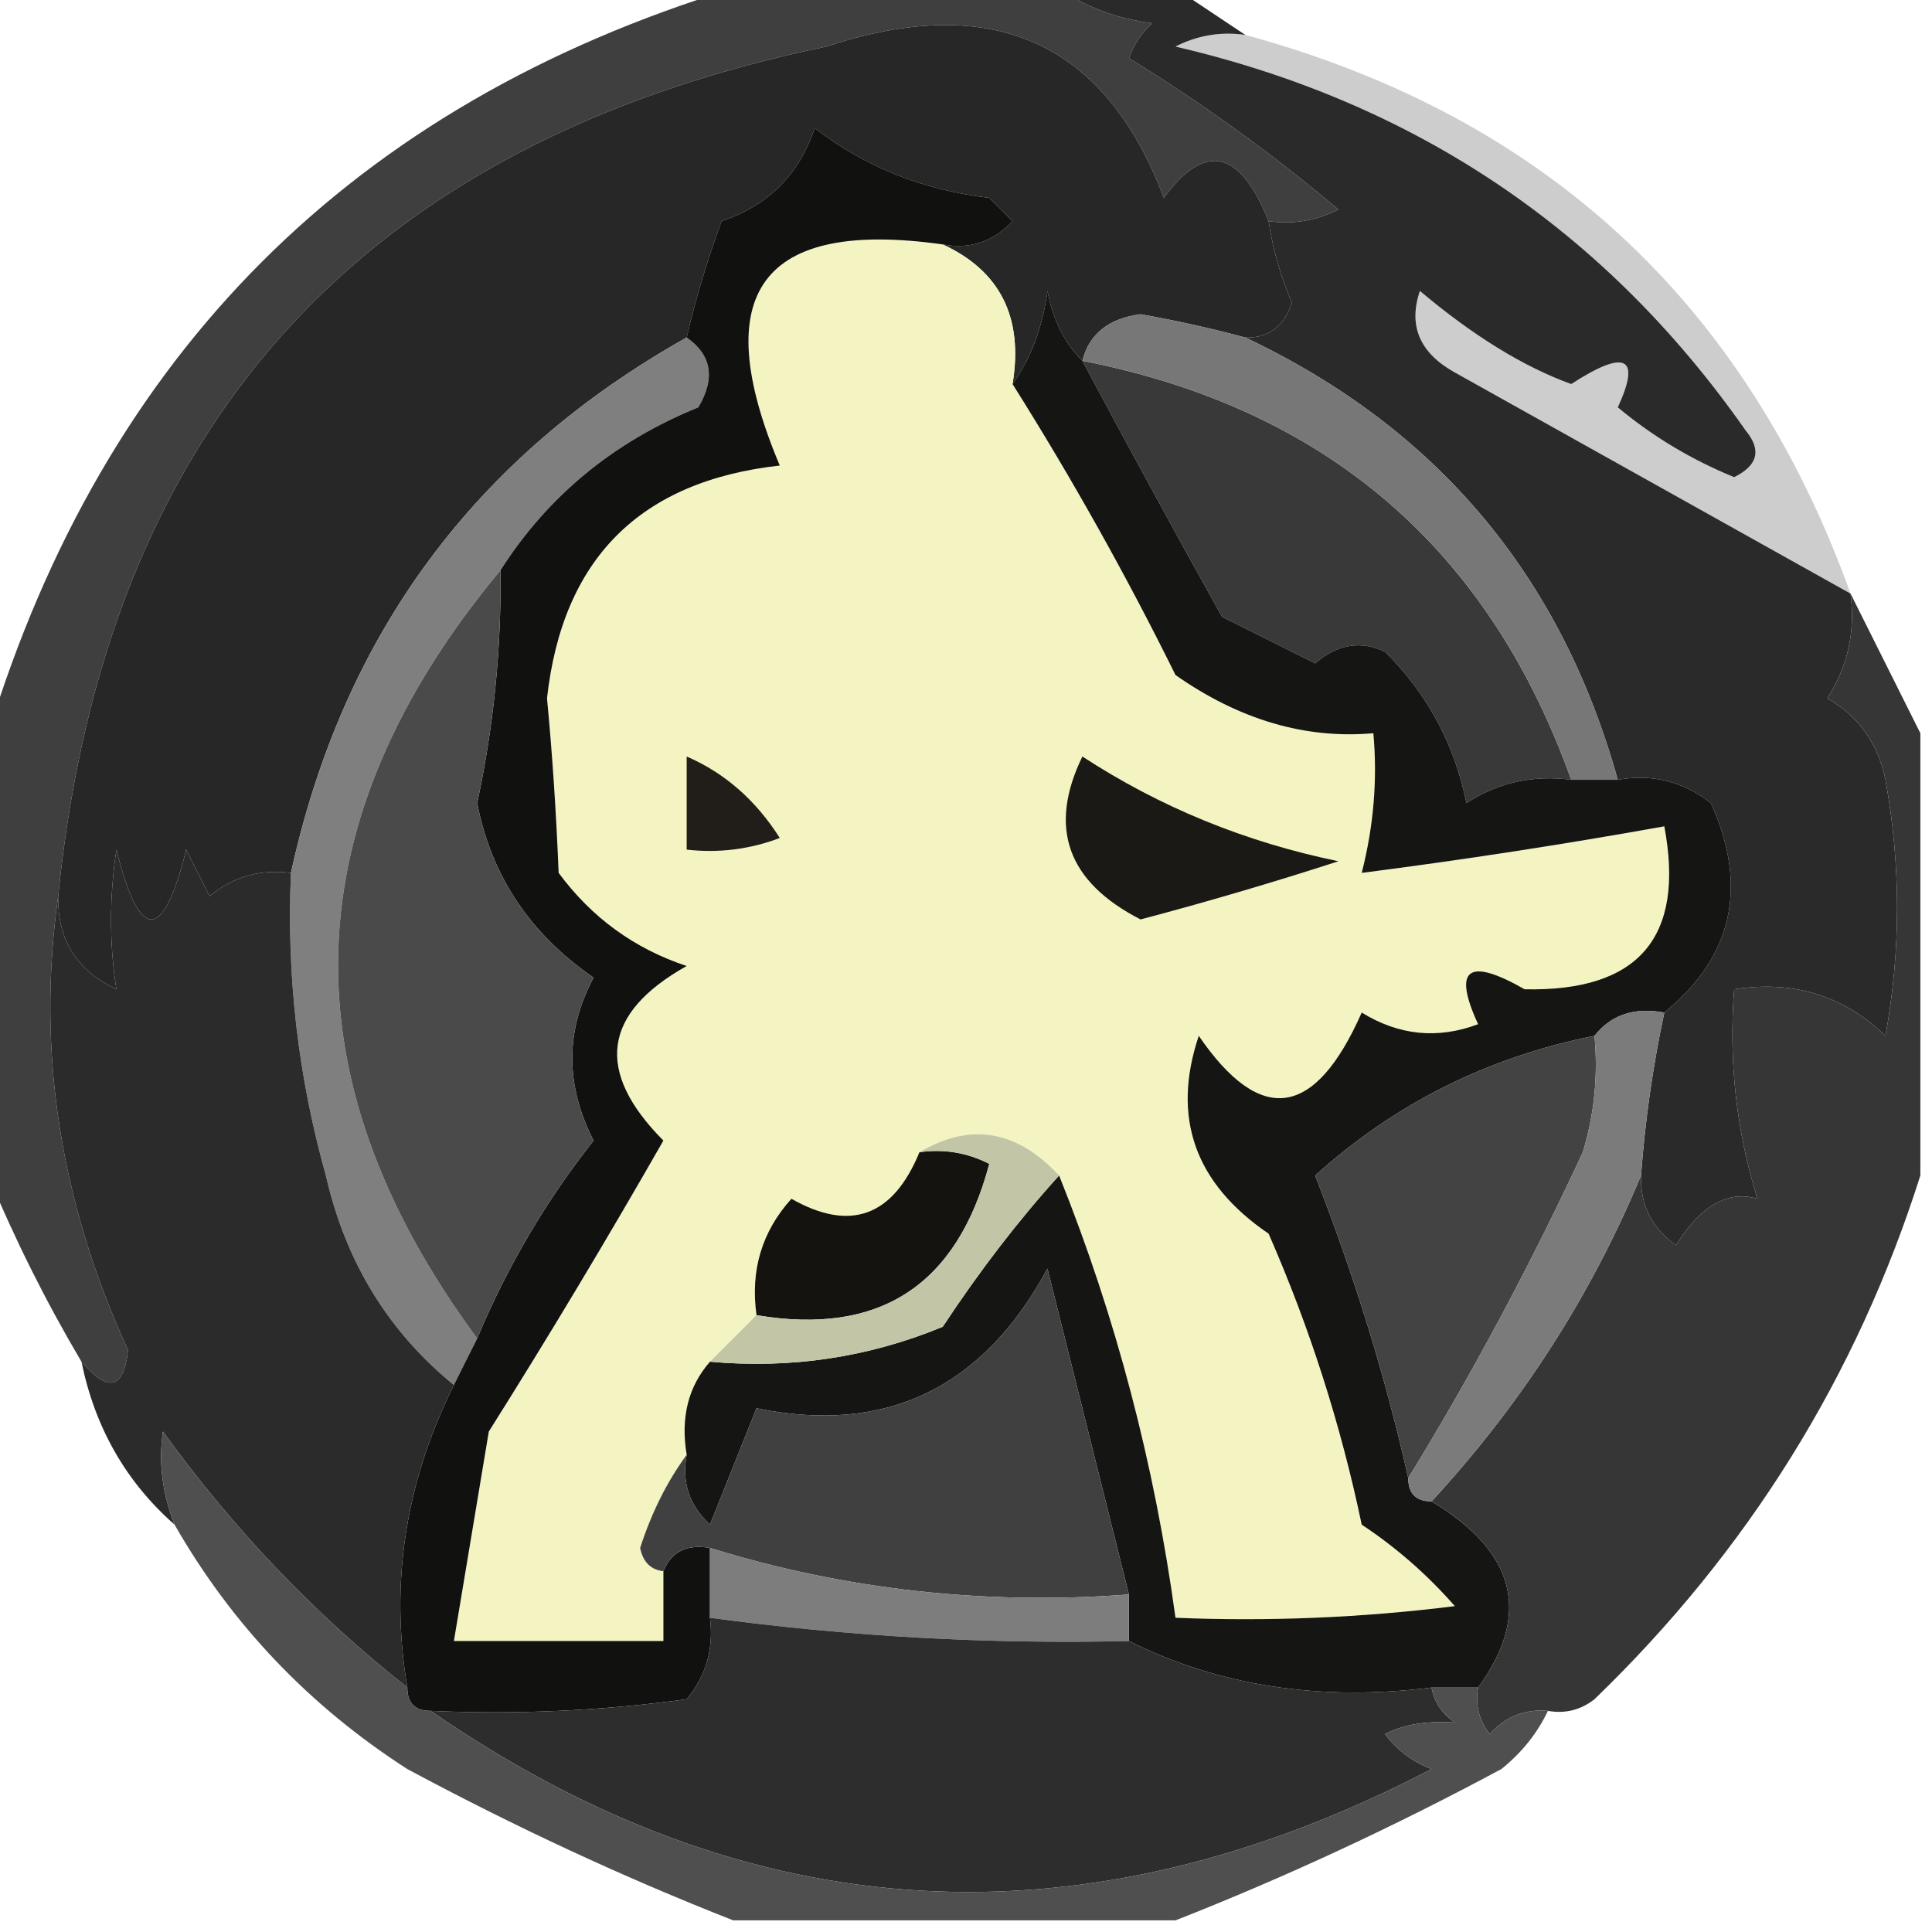 <svg width="83" height="83" viewBox="0 0 83 83" fill="none" xmlns="http://www.w3.org/2000/svg">
<g clip-path="url(#clip0_2_879)">
<path fill-rule="evenodd" clip-rule="evenodd" d="M31.5 -0.5C36.167 -0.5 40.833 -0.5 45.5 -0.5C46.608 0.29 47.942 0.79 49.5 1C49.043 1.414 48.709 1.914 48.5 2.5C51.642 4.429 54.642 6.596 57.5 9C56.552 9.483 55.552 9.649 54.5 9.5C53.267 6.427 51.767 6.094 50 8.5C47.476 1.807 42.643 -0.359 35.5 2C15.519 6.144 4.519 18.311 2.5 38.5C1.565 45.107 2.565 51.607 5.5 58C5.317 59.684 4.65 59.85 3.5 58.5C1.975 55.921 0.641 53.254 -0.5 50.5C-0.5 44.167 -0.5 37.833 -0.5 31.5C4.5 15.167 15.167 4.5 31.5 -0.5Z" fill="#3F3F3F"/>
<path fill-rule="evenodd" clip-rule="evenodd" d="M45.5 -0.5C47.167 -0.5 48.833 -0.5 50.5 -0.5C51.5 0.167 52.5 0.833 53.5 1.5C52.448 1.351 51.448 1.517 50.5 2C60.822 4.403 68.988 9.903 75 18.5C75.688 19.332 75.521 19.998 74.5 20.5C72.668 19.752 71.001 18.752 69.5 17.5C70.504 15.323 69.838 14.989 67.5 16.5C65.456 15.761 63.289 14.428 61 12.5C60.493 13.996 60.993 15.163 62.5 16C68.162 19.165 73.829 22.331 79.5 25.5C79.713 27.144 79.38 28.644 78.5 30C79.849 30.772 80.682 31.939 81 33.5C81.667 37.167 81.667 40.833 81 44.5C79.211 42.771 77.044 42.104 74.5 42.5C74.26 45.579 74.593 48.579 75.5 51.5C74.229 51.126 73.062 51.792 72 53.5C70.961 52.756 70.461 51.756 70.5 50.5C70.674 48.139 71.007 45.806 71.5 43.5C74.45 41.089 75.117 38.089 73.5 34.5C72.311 33.571 70.978 33.238 69.5 33.5C67.055 24.723 61.722 18.39 53.5 14.5C54.497 14.53 55.164 14.03 55.5 13C55.011 11.861 54.678 10.695 54.5 9.5C55.552 9.649 56.552 9.483 57.5 9C54.642 6.596 51.642 4.429 48.5 2.5C48.709 1.914 49.043 1.414 49.5 1C47.942 0.79 46.608 0.29 45.5 -0.5Z" fill="#2A2A2A"/>
<path fill-rule="evenodd" clip-rule="evenodd" d="M54.5 9.5C54.678 10.695 55.011 11.861 55.5 13C55.164 14.03 54.497 14.53 53.5 14.5C52.033 14.106 50.533 13.773 49 13.5C47.624 13.684 46.791 14.351 46.5 15.5C45.732 14.738 45.232 13.738 45 12.5C44.79 14.058 44.29 15.392 43.5 16.5C43.972 13.642 42.972 11.642 40.5 10.5C41.675 10.719 42.675 10.386 43.5 9.5C43.167 9.167 42.833 8.833 42.5 8.5C39.655 8.167 37.155 7.167 35 5.5C34.333 7.5 33 8.833 31 9.5C30.392 11.155 29.892 12.821 29.5 14.5C20.403 19.602 14.736 27.268 12.5 37.5C11.178 37.33 10.011 37.663 9 38.5C8.667 37.833 8.333 37.167 8 36.5C7 40.5 6 40.5 5 36.5C4.695 38.557 4.695 40.557 5 42.5C3.294 41.692 2.461 40.359 2.5 38.5C4.519 18.311 15.519 6.144 35.5 2C42.643 -0.359 47.476 1.807 50 8.5C51.767 6.094 53.267 6.427 54.5 9.5Z" fill="#262726"/>
<path opacity="0.275" fill-rule="evenodd" clip-rule="evenodd" d="M53.5 1.5C66.326 4.993 74.993 12.992 79.5 25.5C73.829 22.331 68.162 19.165 62.5 16C60.993 15.163 60.493 13.996 61 12.5C63.289 14.428 65.456 15.761 67.5 16.5C69.838 14.989 70.504 15.323 69.5 17.5C71.001 18.752 72.668 19.752 74.5 20.5C75.521 19.998 75.688 19.332 75 18.5C68.988 9.903 60.822 4.403 50.5 2C51.448 1.517 52.448 1.351 53.5 1.5Z" fill="#4B4B4B"/>
<path fill-rule="evenodd" clip-rule="evenodd" d="M40.5 10.5C42.972 11.642 43.972 13.642 43.5 16.5C46.049 20.549 48.383 24.715 50.5 29C53.246 30.925 56.079 31.758 59 31.5C59.181 33.489 59.014 35.489 58.5 37.5C62.853 36.941 67.186 36.275 71.5 35.5C72.397 40.272 70.397 42.605 65.5 42.5C63.064 41.109 62.398 41.609 63.5 44C61.765 44.651 60.098 44.485 58.5 43.5C56.49 48.045 54.157 48.378 51.5 44.5C50.324 48.002 51.324 50.836 54.5 53C56.267 57.033 57.601 61.2 58.5 65.5C59.981 66.48 61.315 67.647 62.5 69C58.514 69.499 54.514 69.666 50.5 69.5C49.596 62.88 47.929 56.547 45.5 50.5C43.68 48.539 41.68 48.206 39.5 49.5C38.362 52.268 36.528 52.934 34 51.5C32.731 52.905 32.231 54.572 32.5 56.5C31.833 57.167 31.167 57.833 30.5 58.5C29.566 59.568 29.232 60.901 29.5 62.5C28.661 63.641 27.994 64.975 27.5 66.5C27.624 67.107 27.957 67.44 28.5 67.5C28.5 68.5 28.5 69.5 28.5 70.5C25.5 70.5 22.5 70.5 19.5 70.5C19.998 67.513 20.498 64.513 21 61.5C23.573 57.414 26.073 53.248 28.5 49C25.549 46.03 25.882 43.53 29.5 41.5C27.253 40.755 25.42 39.422 24 37.5C23.893 34.869 23.727 32.369 23.5 30C24.167 24 27.5 20.667 33.5 20C30.37 12.572 32.704 9.405 40.5 10.5Z" fill="#F4F4C3"/>
<path fill-rule="evenodd" clip-rule="evenodd" d="M46.5 15.5C56.945 17.546 63.945 23.546 67.5 33.5C65.856 33.286 64.356 33.62 63 34.5C62.484 31.966 61.317 29.8 59.5 28C58.451 27.508 57.451 27.674 56.5 28.5C55.167 27.833 53.833 27.167 52.5 26.5C50.437 22.796 48.437 19.129 46.5 15.5Z" fill="#393939"/>
<path fill-rule="evenodd" clip-rule="evenodd" d="M53.5 14.5C61.722 18.39 67.055 24.723 69.5 33.5C68.833 33.5 68.167 33.5 67.5 33.5C63.945 23.546 56.945 17.546 46.5 15.5C46.791 14.351 47.624 13.684 49 13.5C50.533 13.773 52.033 14.106 53.5 14.5Z" fill="#777777"/>
<path fill-rule="evenodd" clip-rule="evenodd" d="M46.5 15.5C48.437 19.129 50.437 22.796 52.5 26.5C53.833 27.167 55.167 27.833 56.5 28.5C57.451 27.674 58.451 27.508 59.5 28C61.317 29.8 62.484 31.966 63 34.5C64.356 33.62 65.856 33.286 67.5 33.5C68.167 33.5 68.833 33.5 69.5 33.5C70.978 33.238 72.311 33.571 73.5 34.5C75.117 38.089 74.45 41.089 71.5 43.5C70.209 43.263 69.209 43.596 68.5 44.5C63.932 45.408 59.932 47.408 56.5 50.5C58.197 54.85 59.531 59.183 60.5 63.5C60.5 64.167 60.833 64.5 61.5 64.5C65.131 66.682 65.798 69.348 63.5 72.5C62.833 72.5 62.167 72.5 61.5 72.5C56.706 73.097 52.373 72.43 48.5 70.5C48.5 69.833 48.5 69.167 48.5 68.5C47.343 63.873 46.176 59.206 45 54.5C42.224 59.64 38.057 61.64 32.5 60.5C31.833 62.167 31.167 63.833 30.5 65.5C29.614 64.675 29.281 63.675 29.5 62.5C29.232 60.901 29.566 59.568 30.5 58.5C33.978 58.816 37.312 58.316 40.5 57C42.087 54.594 43.753 52.428 45.5 50.5C47.929 56.547 49.596 62.88 50.5 69.5C54.514 69.665 58.514 69.499 62.5 69C61.315 67.647 59.981 66.48 58.5 65.5C57.601 61.2 56.267 57.033 54.5 53C51.324 50.836 50.324 48.002 51.5 44.5C54.157 48.378 56.49 48.045 58.5 43.5C60.098 44.485 61.765 44.651 63.5 44C62.398 41.609 63.064 41.109 65.5 42.5C70.397 42.605 72.397 40.272 71.5 35.5C67.186 36.275 62.853 36.941 58.5 37.5C59.014 35.488 59.181 33.488 59 31.5C56.079 31.758 53.246 30.924 50.5 29C48.383 24.715 46.049 20.549 43.5 16.5C44.29 15.392 44.79 14.058 45 12.5C45.232 13.738 45.732 14.738 46.5 15.5Z" fill="#151513"/>
<path fill-rule="evenodd" clip-rule="evenodd" d="M29.5 14.5C30.573 15.251 30.74 16.251 30 17.5C26.369 18.973 23.536 21.306 21.5 24.5C12.543 35.266 12.21 46.266 20.5 57.5C20.167 58.167 19.833 58.833 19.5 59.5C16.676 57.2 14.843 54.2 14 50.5C12.805 46.249 12.305 41.915 12.5 37.5C14.736 27.268 20.403 19.602 29.5 14.5Z" fill="#7F7F7F"/>
<path fill-rule="evenodd" clip-rule="evenodd" d="M29.5 32.5C31.134 33.207 32.468 34.373 33.5 36C32.207 36.49 30.873 36.657 29.5 36.5C29.5 35.167 29.5 33.833 29.5 32.5Z" fill="#211D19"/>
<path fill-rule="evenodd" clip-rule="evenodd" d="M46.5 32.5C49.834 34.677 53.5 36.177 57.5 37C54.689 37.911 51.856 38.744 49 39.5C45.85 37.886 45.017 35.553 46.5 32.5Z" fill="#1A1915"/>
<path fill-rule="evenodd" clip-rule="evenodd" d="M40.5 10.5C32.704 9.405 30.37 12.572 33.5 20C27.5 20.667 24.167 24 23.5 30C23.727 32.369 23.893 34.869 24 37.5C25.42 39.422 27.253 40.755 29.5 41.5C25.882 43.529 25.549 46.029 28.5 49C26.073 53.247 23.573 57.414 21 61.5C20.498 64.513 19.998 67.513 19.5 70.5C22.5 70.5 25.5 70.5 28.5 70.5C28.5 69.5 28.5 68.5 28.5 67.5C28.842 66.662 29.508 66.328 30.5 66.5C30.5 67.5 30.5 68.5 30.5 69.5C30.67 70.822 30.337 71.989 29.5 73C25.848 73.499 22.182 73.665 18.5 73.5C17.833 73.5 17.5 73.167 17.5 72.5C16.745 68.026 17.411 63.693 19.5 59.5C19.833 58.833 20.167 58.167 20.5 57.5C21.784 54.431 23.45 51.598 25.5 49C24.281 46.616 24.281 44.283 25.5 42C22.77 40.122 21.103 37.622 20.5 34.5C21.21 31.201 21.543 27.867 21.5 24.5C23.536 21.306 26.369 18.973 30 17.5C30.74 16.251 30.573 15.251 29.5 14.5C29.892 12.821 30.392 11.155 31 9.5C33 8.833 34.333 7.5 35 5.5C37.155 7.167 39.655 8.167 42.5 8.5C42.833 8.833 43.167 9.167 43.5 9.5C42.675 10.386 41.675 10.719 40.5 10.5Z" fill="#11110F"/>
<path fill-rule="evenodd" clip-rule="evenodd" d="M21.5 24.5C21.543 27.867 21.21 31.201 20.5 34.5C21.103 37.622 22.77 40.122 25.5 42C24.281 44.283 24.281 46.616 25.5 49C23.45 51.598 21.784 54.431 20.5 57.5C12.21 46.266 12.543 35.266 21.5 24.5Z" fill="#4A4A4A"/>
<path fill-rule="evenodd" clip-rule="evenodd" d="M79.5 25.5C80.5 27.5 81.5 29.5 82.5 31.5C82.5 37.833 82.5 44.167 82.5 50.5C79.763 59.129 75.096 66.629 68.5 73C67.906 73.464 67.239 73.631 66.5 73.5C65.504 73.414 64.671 73.748 64 74.5C63.536 73.906 63.369 73.239 63.5 72.5C65.798 69.348 65.131 66.682 61.5 64.5C65.353 60.327 68.353 55.66 70.5 50.5C70.461 51.756 70.961 52.756 72 53.5C73.062 51.792 74.229 51.126 75.5 51.5C74.593 48.579 74.26 45.579 74.5 42.5C77.044 42.104 79.211 42.771 81 44.5C81.667 40.833 81.667 37.167 81 33.5C80.682 31.939 79.849 30.772 78.5 30C79.38 28.644 79.713 27.144 79.5 25.5Z" fill="#363636"/>
<path fill-rule="evenodd" clip-rule="evenodd" d="M12.5 37.5C12.305 41.915 12.805 46.249 14 50.5C14.843 54.2 16.676 57.2 19.5 59.5C17.411 63.693 16.745 68.026 17.5 72.5C13.53 69.361 10.03 65.695 7 61.5C6.805 62.819 6.972 64.153 7.5 65.5C5.412 63.664 4.079 61.331 3.5 58.5C4.65 59.85 5.317 59.684 5.5 58C2.565 51.607 1.565 45.107 2.5 38.5C2.461 40.359 3.294 41.692 5 42.5C4.695 40.557 4.695 38.557 5 36.5C6 40.5 7 40.5 8 36.5C8.333 37.167 8.667 37.833 9 38.5C10.011 37.663 11.178 37.33 12.5 37.5Z" fill="#2B2B2B"/>
<path fill-rule="evenodd" clip-rule="evenodd" d="M68.5 44.5C68.66 46.199 68.493 47.866 68 49.5C65.71 54.422 63.209 59.089 60.5 63.5C59.531 59.183 58.197 54.85 56.5 50.5C59.932 47.408 63.932 45.408 68.5 44.5Z" fill="#434343"/>
<path fill-rule="evenodd" clip-rule="evenodd" d="M71.5 43.5C71.007 45.806 70.674 48.139 70.5 50.5C68.353 55.66 65.353 60.327 61.5 64.5C60.833 64.5 60.5 64.167 60.5 63.5C63.209 59.089 65.71 54.422 68 49.5C68.493 47.866 68.66 46.199 68.5 44.5C69.209 43.596 70.209 43.263 71.5 43.5Z" fill="#7B7B7B"/>
<path fill-rule="evenodd" clip-rule="evenodd" d="M39.5 49.5C40.552 49.35 41.552 49.517 42.5 50C41.114 55.226 37.781 57.393 32.5 56.5C32.231 54.571 32.731 52.905 34 51.5C36.528 52.934 38.362 52.267 39.5 49.5Z" fill="#141310"/>
<path fill-rule="evenodd" clip-rule="evenodd" d="M39.5 49.5C41.68 48.206 43.68 48.539 45.5 50.5C43.753 52.428 42.087 54.594 40.5 57C37.312 58.316 33.978 58.816 30.5 58.5C31.167 57.833 31.833 57.167 32.5 56.5C37.781 57.393 41.114 55.226 42.5 50C41.552 49.517 40.552 49.35 39.5 49.5Z" fill="#C3C5A7"/>
<path fill-rule="evenodd" clip-rule="evenodd" d="M48.5 68.5C42.316 68.965 36.316 68.299 30.5 66.5C29.508 66.328 28.842 66.662 28.5 67.5C27.957 67.44 27.624 67.107 27.5 66.5C27.994 64.975 28.661 63.641 29.5 62.5C29.281 63.675 29.614 64.675 30.5 65.5C31.167 63.833 31.833 62.167 32.5 60.5C38.057 61.64 42.224 59.64 45 54.5C46.176 59.206 47.343 63.873 48.5 68.5Z" fill="#414040"/>
<path fill-rule="evenodd" clip-rule="evenodd" d="M30.5 66.5C36.316 68.299 42.316 68.965 48.5 68.5C48.5 69.167 48.5 69.833 48.5 70.5C42.464 70.64 36.464 70.307 30.5 69.5C30.5 68.5 30.5 67.5 30.5 66.5Z" fill="#7E7D7D"/>
<path fill-rule="evenodd" clip-rule="evenodd" d="M30.5 69.5C36.464 70.307 42.464 70.64 48.5 70.5C52.373 72.43 56.706 73.097 61.5 72.5C61.611 73.117 61.944 73.617 62.5 74C61.262 73.923 60.262 74.089 59.5 74.5C60.025 75.192 60.692 75.692 61.5 76C46.547 83.796 32.213 82.963 18.5 73.5C22.182 73.665 25.848 73.499 29.5 73C30.337 71.989 30.67 70.822 30.5 69.5Z" fill="#2D2D2D"/>
<path fill-rule="evenodd" clip-rule="evenodd" d="M17.5 72.5C17.5 73.167 17.833 73.5 18.5 73.5C32.213 82.963 46.547 83.796 61.5 76C60.692 75.692 60.025 75.192 59.5 74.5C60.262 74.089 61.262 73.923 62.5 74C61.944 73.617 61.611 73.117 61.5 72.5C62.167 72.5 62.833 72.5 63.5 72.5C63.369 73.239 63.536 73.906 64 74.5C64.671 73.748 65.504 73.414 66.5 73.5C66.047 74.458 65.38 75.292 64.5 76C59.863 78.489 55.196 80.656 50.5 82.5C44.167 82.5 37.833 82.5 31.5 82.5C26.804 80.656 22.137 78.489 17.5 76C13.288 73.289 9.954 69.789 7.5 65.5C6.972 64.153 6.805 62.819 7 61.5C10.03 65.695 13.53 69.361 17.5 72.5Z" fill="#4F4F4F"/>
</g>
<defs>
<clipPath id="clip0_2_879">
<rect width="83" height="83" fill="white"/>
</clipPath>
</defs>
</svg>
